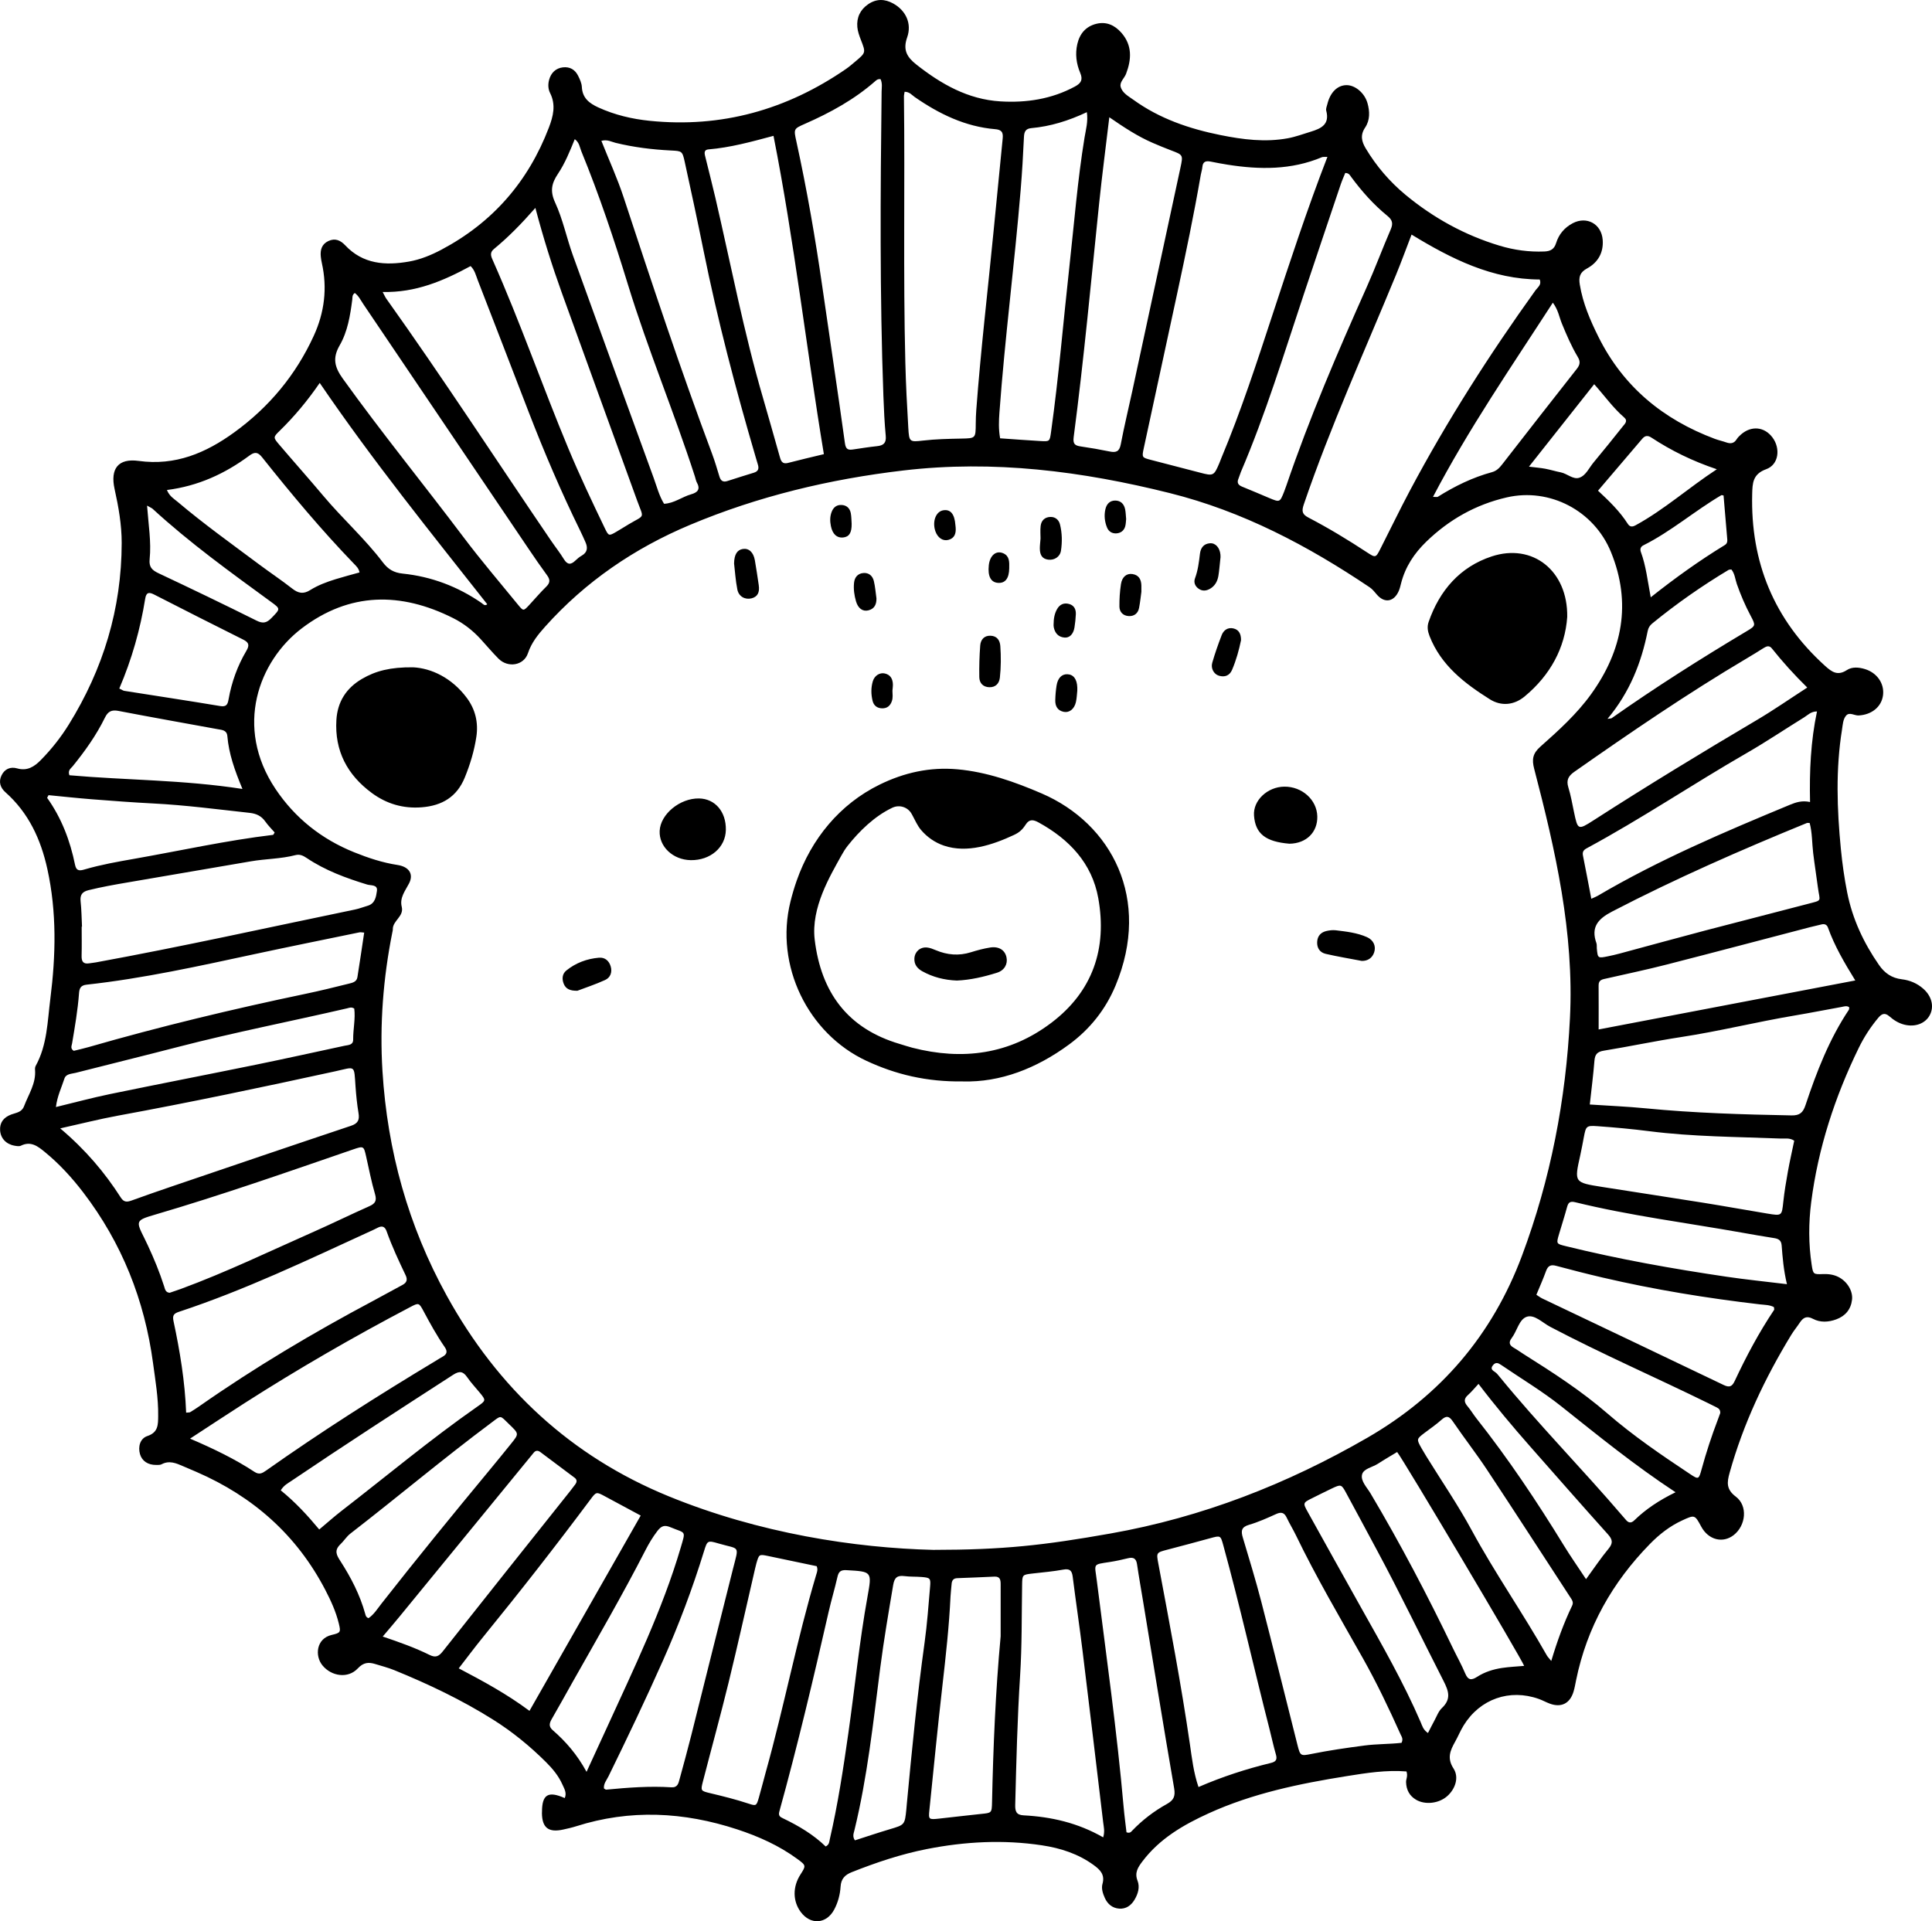 <?xml version="1.0" encoding="iso-8859-1"?>
<!-- Generator: Adobe Illustrator 26.0.3, SVG Export Plug-In . SVG Version: 6.00 Build 0)  -->
<svg version="1.1" id="Layer_13" xmlns="http://www.w3.org/2000/svg" xmlns:xlink="http://www.w3.org/1999/xlink" x="0px" y="0px"
	 width="587.726px" height="584.499px" viewBox="0 0 587.726 584.499" enable-background="new 0 0 587.726 584.499"
	 xml:space="preserve">
<path d="M585.102,300.831c-1.871-1.659-4.099-2.608-6.568-2.903c-3.013-0.36-5.18-1.825-6.925-4.339
	c-4.68-6.744-8.08-13.998-9.686-22.084c-0.869-4.377-1.488-8.785-1.92-13.217c-1.18-12.125-1.598-24.25,0.352-36.349
	c0.236-1.465,0.282-3.1,1.229-4.214c1.03-1.21,2.523,0.011,3.826-0.058c3.963-0.208,6.97-2.616,7.419-6.163
	c0.449-3.546-1.812-6.817-5.499-7.946c-1.878-0.575-3.897-0.743-5.512,0.309c-2.802,1.824-4.547,0.591-6.639-1.301
	c-15.503-14.019-22.687-31.509-22.152-52.296c0.084-3.251,0.157-6.046,4.26-7.523c3.829-1.378,4.416-6.303,1.911-9.654
	c-2.448-3.275-6.406-3.668-9.56-0.923c-0.505,0.44-1.003,0.933-1.356,1.495c-0.8,1.273-1.847,1.387-3.146,0.93
	c-1.143-0.403-2.341-0.656-3.475-1.081c-15.682-5.873-27.812-15.81-35.373-30.965c-2.538-5.087-4.768-10.263-5.702-15.944
	c-0.375-2.285-0.017-3.725,2.198-4.931c3.326-1.811,5.065-4.812,4.763-8.716c-0.373-4.817-4.826-7.282-9.095-5.055
	c-2.51,1.309-4.259,3.39-5.079,6.056c-0.592,1.923-1.791,2.48-3.58,2.553c-4.636,0.19-9.173-0.428-13.593-1.759
	c-10.612-3.194-20.148-8.452-28.661-15.505c-4.81-3.985-8.843-8.703-12.072-14.087c-1.275-2.124-1.722-4.065-0.185-6.358
	c1.508-2.25,1.431-4.902,0.711-7.443c-0.875-3.085-3.752-5.466-6.355-5.456c-2.775,0.01-4.972,2.171-5.855,5.787
	c-0.16,0.654-0.49,1.389-0.334,1.978c1.093,4.128-1.463,5.413-4.685,6.387c-2.323,0.702-4.588,1.565-6.994,2.008
	c-6.916,1.273-13.725,0.391-20.499-0.974c-9.477-1.91-18.509-4.979-26.442-10.705c-1.514-1.092-3.389-2.061-3.909-3.936
	c-0.407-1.467,1.122-2.634,1.642-4.005c1.69-4.457,1.893-8.725-1.474-12.53c-2.008-2.27-4.564-3.436-7.621-2.662
	c-3.176,0.805-5.026,3.012-5.746,6.171c-0.685,3.003-0.295,5.961,0.88,8.73c0.884,2.083,0.294,3.144-1.574,4.156
	c-7.129,3.863-14.842,5.015-22.744,4.53c-9.802-0.601-17.974-5.247-25.536-11.216c-2.836-2.239-4.133-4.424-2.787-8.236
	c1.506-4.265-0.444-8.215-4.208-10.31c-2.585-1.439-5.16-1.494-7.638,0.201c-2.43,1.663-3.567,4.051-3.308,6.956
	c0.117,1.318,0.589,2.634,1.075,3.883c1.511,3.889,1.548,3.881-1.664,6.58c-0.93,0.782-1.85,1.586-2.848,2.274
	c-18.021,12.426-37.881,18.012-59.748,15.782c-5.374-0.548-10.644-1.795-15.614-4.069c-2.723-1.246-4.843-2.849-5.005-6.221
	c-0.056-1.162-0.606-2.356-1.145-3.426c-0.934-1.853-2.5-2.794-4.632-2.545c-2.148,0.251-3.619,1.666-4.192,3.827
	c-0.366,1.38-0.289,2.806,0.302,3.969c1.845,3.635,0.938,7.115-0.37,10.543c-6.271,16.434-17.112,28.884-32.687,37.133
	c-3.111,1.648-6.397,3.001-9.858,3.609c-7.175,1.26-14.011,0.813-19.434-4.971c-1.411-1.504-3.059-2.227-5.085-1.277
	c-2.02,0.946-2.513,2.68-2.317,4.72c0.064,0.67,0.182,1.339,0.328,1.996c1.705,7.659,0.789,15.024-2.466,22.127
	c-5.466,11.928-13.588,21.685-24.189,29.373c-8.658,6.278-17.927,10.219-29.068,8.684c-6.255-0.862-8.701,2.381-7.33,8.568
	c1.2,5.416,2.167,10.849,2.158,16.425c-0.031,19.972-5.614,38.33-16.107,55.236c-2.423,3.904-5.277,7.512-8.514,10.797
	c-1.988,2.017-4.122,3.392-7.2,2.513c-2.031-0.58-3.802,0.192-4.74,2.146c-0.93,1.939-0.385,3.717,1.192,5.117
	c7.06,6.268,10.771,14.314,12.762,23.38c2.88,13.118,2.571,26.311,0.898,39.487c-0.875,6.89-0.942,14.032-4.452,20.381
	c-0.183,0.332-0.233,0.792-0.201,1.181c0.345,4.139-1.966,7.458-3.335,11.077c-0.71,1.878-2.35,1.967-3.841,2.513
	c-2.483,0.909-3.6,2.568-3.447,4.862c0.158,2.387,1.804,4.178,4.348,4.641c0.648,0.118,1.448,0.271,1.98,0.007
	c3.035-1.5,5.157,0.188,7.282,1.927c4.413,3.612,8.236,7.79,11.692,12.311c11.752,15.374,18.644,32.739,21.215,51.87
	c0.719,5.35,1.643,10.678,1.568,16.106c-0.036,2.603,0.069,4.999-3.282,6.12c-2.242,0.75-2.881,3.255-2.256,5.474
	c0.597,2.12,2.425,3.353,4.972,3.322c0.537-0.007,1.153,0.039,1.594-0.198c2.337-1.256,4.435-0.343,6.555,0.583
	c1.361,0.594,2.734,1.158,4.095,1.75c17.2,7.476,30.499,19.194,39.199,35.951c1.687,3.25,3.196,6.555,4.065,10.116
	c0.643,2.639,0.6,2.876-2.117,3.502c-4.787,1.103-5.226,6.412-2.824,9.308c2.776,3.345,7.782,4.034,10.713,0.899
	c1.744-1.865,3.306-1.966,5.348-1.335c1.933,0.597,3.907,1.099,5.775,1.86c10.391,4.234,20.497,9.047,30.015,15.03
	c5.857,3.681,11.184,8.026,16.084,12.901c2.022,2.013,3.848,4.192,5.013,6.815c0.566,1.274,1.432,2.594,0.726,4.171
	c-5.056-2.248-6.916-1.081-6.916,4.183c0,0.135-0.021,0.27-0.019,0.405c0.058,4.461,2.005,5.967,6.48,4.983
	c1.318-0.29,2.641-0.584,3.925-0.994c16.426-5.233,32.756-4.388,48.954,0.929c6.555,2.151,12.853,4.966,18.45,9.097
	c2.594,1.914,2.533,1.997,0.818,4.675c-2.384,3.722-2.344,8.069,0.104,11.373c2.977,4.017,7.828,3.689,10.183-0.743
	c1.152-2.167,1.783-4.545,1.938-6.98c0.148-2.34,1.283-3.556,3.431-4.405c7.42-2.933,14.934-5.468,22.791-7.014
	c11.633-2.289,23.289-2.908,35.037-1.141c5.678,0.854,11.028,2.583,15.733,6.005c1.944,1.414,3.477,2.906,2.683,5.707
	c-0.406,1.432,0.106,2.969,0.723,4.331c0.836,1.844,2.294,3.061,4.342,3.215c2.081,0.157,3.627-0.942,4.666-2.675
	c1.078-1.798,1.693-3.847,0.929-5.818c-0.953-2.455,0.129-4.078,1.484-5.871c5.226-6.92,12.431-11.106,20.105-14.604
	c13.393-6.103,27.668-9.047,42.085-11.349c5.974-0.954,11.99-1.908,18.14-1.417c0.481,1.457-0.157,2.329-0.125,3.264
	c0.08,2.322,1.012,4.159,3.066,5.359c2.765,1.614,6.923,1.13,9.459-1.112c2.432-2.15,3.677-5.692,1.909-8.412
	c-2.039-3.137-1.004-5.471,0.469-8.104c0.922-1.648,1.636-3.417,2.627-5.018c4.975-8.042,13.961-11.188,22.842-8.039
	c1.142,0.405,2.21,1.014,3.348,1.432c3.484,1.279,6.104-0.023,7.212-3.606c0.357-1.156,0.554-2.363,0.798-3.553
	c3.285-16.081,11.033-29.75,22.448-41.417c2.848-2.911,6.027-5.41,9.76-7.134c3.881-1.792,3.879-1.799,5.864,1.879
	c2.172,4.022,6.553,5.151,9.877,2.545c3.706-2.906,4.344-8.899,0.627-11.691c-2.972-2.231-2.685-4.373-1.881-7.253
	c4.171-14.941,10.736-28.8,18.777-42.002c0.77-1.265,1.736-2.41,2.552-3.65c1.019-1.549,2.106-2.203,4.016-1.19
	c2.253,1.195,4.742,1.03,7.09,0.168c2.749-1.009,4.465-3.011,4.805-5.98c0.305-2.668-1.469-5.548-4.118-6.905
	c-1.483-0.759-3.065-0.953-4.714-0.894c-2.914,0.104-3.007,0.094-3.452-2.848c-0.956-6.316-0.947-12.694-0.142-18.989
	c2.108-16.478,7.208-32.085,14.478-46.991c1.6-3.28,3.585-6.341,5.943-9.153c1.043-1.243,1.987-1.638,3.364-0.432
	c1.32,1.157,2.821,2.099,4.564,2.532c3.294,0.818,6.374-0.349,7.729-2.903C588.418,306.249,587.682,303.119,585.102,300.831z
	 M549.78,275.038c-10.286,2.719-20.608,5.305-30.896,8.015c-8.726,2.298-17.425,4.699-26.139,7.043
	c-1.169,0.315-2.352,0.588-3.539,0.831c-3.15,0.645-3.155,0.635-3.446-2.39c-0.052-0.536,0.052-1.119-0.122-1.607
	c-1.748-4.898,0.508-7.392,4.793-9.616c19.272-10.005,39.124-18.7,59.202-26.914c0.223-0.092,0.517-0.011,0.883-0.011
	c0.793,3.009,0.698,6.126,1.068,9.184c0.421,3.476,0.978,6.936,1.429,10.408C553.594,274.452,554.573,273.771,549.78,275.038z
	 M552.742,216.444c-1.916,9.077-2.323,18.191-2.113,27.558c-2.425-0.539-4.312,0.089-6.203,0.874
	c-19.927,8.264-39.772,16.7-58.416,27.674c-0.456,0.269-0.965,0.448-1.924,0.886c-0.904-4.705-1.695-8.924-2.538-13.132
	c-0.223-1.111,0.153-1.696,1.146-2.232c16.625-8.964,32.293-19.537,48.65-28.957c5.954-3.429,11.667-7.275,17.515-10.89
	C549.963,217.542,550.891,216.447,552.742,216.444z M539.01,197.27c3.268,4.1,6.781,7.99,10.768,11.905
	c-5.342,3.457-10.211,6.85-15.307,9.861c-16.736,9.89-33.334,19.998-49.682,30.519c-4.773,3.072-4.832,2.956-5.978-2.539
	c-0.524-2.508-0.963-5.048-1.716-7.489c-0.679-2.201,0.026-3.456,1.83-4.721c17.138-12.012,34.409-23.816,52.425-34.492
	c1.741-1.032,3.469-2.089,5.177-3.175C537.417,196.574,538.239,196.302,539.01,197.27z M526.696,173.252
	c1.042,1.26,1.141,2.923,1.658,4.409c1.156,3.322,2.538,6.536,4.187,9.644c1.566,2.953,1.593,3.066-1.121,4.686
	c-14.028,8.377-27.823,17.111-41.18,26.528c-0.098,0.069-0.263,0.043-1.221,0.176c6.765-8.088,10.289-17.046,12.216-26.705
	c0.198-0.991,0.63-1.688,1.411-2.327c7.328-5.995,15.067-11.401,23.183-16.27C526.04,173.268,526.348,173.305,526.696,173.252z
	 M524.315,150.74c0.376,4.415,0.766,8.902,1.134,13.391c0.056,0.678-0.062,1.271-0.76,1.698
	c-7.674,4.694-14.989,9.916-22.526,15.892c-0.972-5.148-1.449-9.58-2.991-13.768c-0.326-0.886-0.091-1.621,0.745-2.04
	c8.461-4.235,15.619-10.494,23.736-15.261C523.738,150.601,523.899,150.68,524.315,150.74z M499.575,133.498
	c0.849-1,1.677-1.097,2.793-0.365c5.995,3.935,12.384,7.098,19.902,9.631c-8.719,5.721-16.045,12.319-24.713,17.044
	c-0.995,0.542-1.744,0.554-2.392-0.463c-2.411-3.777-5.607-6.873-9.039-10.066C490.679,143.941,495.137,138.727,499.575,133.498z
	 M484.964,116.885c3.209,3.6,5.762,7.222,9.107,10.109c1.237,1.067,0.228,1.938-0.411,2.737c-2.937,3.676-5.869,7.357-8.887,10.966
	c-1.369,1.636-2.324,3.965-4.324,4.644c-1.894,0.643-3.688-1.25-5.656-1.635c-1.58-0.309-3.124-0.801-4.706-1.098
	c-1.409-0.264-2.848-0.372-4.966-0.635C471.996,133.28,478.382,125.206,484.964,116.885z M472.385,92.083
	c1.648,2.204,1.938,4.386,2.738,6.332c1.437,3.497,2.921,6.969,4.863,10.214c0.81,1.353,0.685,2.335-0.304,3.588
	c-7.602,9.636-15.135,19.328-22.673,29.015c-0.843,1.084-1.717,2.028-3.123,2.41c-5.907,1.604-11.342,4.261-16.508,7.509
	c-0.178,0.112-0.489,0.014-1.451,0.014C446.77,130.438,459.766,111.597,472.385,92.083z M424.667,83.635
	c1.633-3.969,3.099-8.006,4.74-12.267c12.186,7.44,24.559,13.612,38.977,13.666c0.664,1.612-0.609,2.358-1.252,3.255
	c-14.023,19.532-26.946,39.754-38.242,60.991c-3.103,5.834-5.966,11.795-8.966,17.684c-1.402,2.751-1.467,2.792-4.097,1.065
	c-5.756-3.781-11.64-7.349-17.742-10.534c-1.92-1.003-2.196-1.891-1.461-4.042C404.746,129.683,415.123,106.828,424.667,83.635z
	 M407.855,56.092c0.412-1.222,0.951-2.401,1.379-3.469c1.153,0.013,1.429,0.713,1.808,1.224c3.225,4.36,6.806,8.404,11.013,11.828
	c1.526,1.243,1.787,2.319,1.015,4.109c-2.513,5.82-4.721,11.774-7.305,17.561c-8.859,19.844-17.441,39.795-24.449,60.385
	c-0.217,0.639-0.444,1.275-0.695,1.901c-1.288,3.225-1.293,3.228-4.558,1.863c-2.739-1.145-5.459-2.335-8.214-3.44
	c-1.275-0.512-1.623-1.273-1.069-2.52c0.273-0.615,0.421-1.284,0.686-1.903c7.552-17.644,13.117-35.99,19.178-54.161
	C400.357,78.336,404.104,67.213,407.855,56.092z M365.767,50.802c0.145-1.69,1.125-1.92,2.531-1.638
	c1.719,0.345,3.443,0.669,5.174,0.942c9.735,1.538,19.357,1.629,28.664-2.276c0.331-0.138,0.754-0.055,1.672-0.103
	c-6.207,16.048-11.422,31.943-16.64,47.826c-4.843,14.743-9.631,29.49-15.632,43.814c-0.209,0.498-0.383,1.009-0.593,1.506
	c-1.659,3.934-1.826,3.994-5.97,2.899c-4.955-1.309-9.924-2.567-14.882-3.864c-2.702-0.707-2.754-0.735-2.151-3.54
	c3.374-15.693,6.794-31.377,10.165-47.071c2.579-12.002,5.099-24.016,7.181-36.116C365.425,52.384,365.699,51.603,365.767,50.802z
	 M334.376,61.772c0.876-8.44,1.985-16.856,3.084-26.1c4.663,3.217,8.718,5.857,13.17,7.783c1.857,0.803,3.728,1.578,5.619,2.295
	c3.63,1.378,3.687,1.368,2.865,5.195c-4.874,22.684-9.768,45.363-14.666,68.042c-1.167,5.405-2.48,10.782-3.509,16.213
	c-0.418,2.209-1.451,2.556-3.377,2.16c-2.906-0.597-5.832-1.11-8.768-1.533c-1.763-0.254-2.454-0.72-2.176-2.838
	C329.727,109.31,331.909,85.525,334.376,61.772z M310.488,57.806c0.442-5.374,0.764-10.761,1.006-16.148
	c0.073-1.621,0.549-2.522,2.228-2.674c5.823-0.529,11.333-2.231,16.902-4.857c0.426,2.841-0.301,5.297-0.697,7.707
	c-2.122,12.918-3.14,25.958-4.58,38.953c-1.871,16.881-3.26,33.816-5.614,50.644c-0.399,2.856-0.404,2.911-3.129,2.757
	c-4.029-0.227-8.052-0.542-12.363-0.839c-0.5-2.8-0.391-5.333-0.203-7.903C305.685,102.85,308.631,80.38,310.488,57.806z
	 M275.19,27.918c1.535,0.03,2.198,0.995,3.046,1.583c7.424,5.153,15.381,9.033,24.516,9.801c2.523,0.212,2.396,1.574,2.228,3.278
	c-0.911,9.266-1.833,18.531-2.733,27.798c-1.762,18.131-3.912,36.224-5.259,54.395c-0.1,1.345-0.149,2.697-0.158,4.046
	c-0.03,4.54-0.019,4.525-4.362,4.612c-3.913,0.078-7.82,0.155-11.721,0.611c-4.067,0.476-4.183,0.39-4.437-3.883
	c-0.391-6.602-0.735-13.211-0.901-19.822c-0.678-26.996-0.099-54-0.425-81C274.978,28.942,275.095,28.546,275.19,27.918z
	 M274.773,143.139c27.515-3.24,54.334,0.199,81.026,6.862c22.25,5.554,42.022,16.004,60.84,28.662
	c0.92,0.619,1.538,1.459,2.246,2.274c2.329,2.687,5.206,2.156,6.633-1.159c0.317-0.738,0.503-1.538,0.702-2.322
	c1.271-4.994,3.988-9.093,7.656-12.65c6.942-6.732,15.075-11.314,24.496-13.482c13.027-2.998,26.538,4.001,31.694,16.631
	c6.329,15.508,3.509,29.97-6.041,43.232c-4.342,6.03-9.906,11.074-15.46,15.996c-2.317,2.053-2.6,3.877-1.859,6.715
	c6.488,24.861,12.173,49.863,10.884,75.838c-1.233,24.845-5.886,49.043-14.613,72.35c-8.997,24.026-24.686,42.427-47.004,55.318
	c-24.434,14.112-50.279,24.207-78.113,29.136c-20.419,3.616-32.695,4.977-53.966,4.988c-23.691-0.579-52.849-4.99-80.538-16.33
	c-29.692-12.16-51.936-32.87-67.44-60.979c-11.757-21.316-18.068-44.15-19.567-68.322c-0.881-14.199,0.217-28.334,3.013-42.311
	c0.053-0.265,0.143-0.534,0.134-0.797c-0.101-2.695,3.452-3.922,2.714-6.909c-0.687-2.784,1.061-4.849,2.227-7.113
	c1.444-2.805,0.056-5.065-3.529-5.614c-4.577-0.701-8.902-2.141-13.172-3.861c-9.942-4.003-18.023-10.44-23.934-19.279
	c-12.617-18.867-5.107-38.881,8.005-48.853c14.523-11.045,30.107-11.114,46.055-3.102c3.158,1.586,5.936,3.745,8.335,6.358
	c1.827,1.989,3.557,4.072,5.462,5.983c2.855,2.865,7.683,2.108,8.944-1.662c1.081-3.233,3.077-5.683,5.218-8.076
	c12.279-13.723,27.158-23.856,44.047-30.956C230.655,150.965,252.372,145.776,274.773,143.139z M107.984,276.71
	c-26.259,5.436-52.437,11.261-78.821,16.083c-0.662,0.121-1.337,0.17-2.002,0.282c-1.81,0.303-2.382-0.54-2.336-2.259
	c0.08-2.964,0.022-5.933,0.022-8.899c0.033-0.001,0.067-0.002,0.1-0.003c-0.129-2.558-0.141-5.13-0.424-7.671
	c-0.222-1.999,0.5-2.952,2.419-3.424c3.932-0.966,7.906-1.678,11.893-2.354c12.488-2.119,24.974-4.255,37.455-6.414
	c4.517-0.781,9.147-0.736,13.607-1.897c1.308-0.34,2.332,0.164,3.381,0.869c5.659,3.801,11.966,6.116,18.437,8.095
	c1.092,0.334,3.235-0.057,2.949,1.931c-0.251,1.748-0.534,3.849-2.808,4.512C110.563,275.936,109.297,276.438,107.984,276.71z
	 M110.789,283.73c-0.694,4.598-1.343,9.095-2.065,13.58c-0.242,1.496-1.651,1.715-2.776,1.997
	c-4.316,1.081-8.642,2.138-12.996,3.049c-22.181,4.643-44.204,9.923-65.983,16.201c-1.543,0.445-3.116,0.786-4.538,1.142
	c-1.11-0.709-0.624-1.521-0.498-2.272c0.848-5.055,1.727-10.106,2.106-15.225c0.11-1.492,0.478-2.432,2.303-2.632
	c17.323-1.901,34.307-5.686,51.315-9.339c10.547-2.265,21.121-4.4,31.686-6.577C109.701,283.581,110.097,283.688,110.789,283.73z
	 M244.871,37.67c7.689-3.383,15.003-7.378,21.357-12.958c0.39-0.343,0.782-0.725,1.647-0.625c0.603,1.348,0.331,2.571,0.317,3.765
	c-0.371,30.888-0.584,61.774,0.544,92.653c0.148,4.043,0.337,8.089,0.713,12.115c0.2,2.147-0.678,2.91-2.632,3.116
	c-2.412,0.254-4.811,0.635-7.21,0.995c-1.516,0.227-2.302,0.089-2.575-1.892c-2.195-15.89-4.597-31.752-6.882-47.63
	c-2.132-14.815-4.684-29.554-7.887-44.177C241.427,39.218,241.406,39.195,244.871,37.67z M215.548,45.448
	c6.601-0.551,12.963-2.294,19.756-4.119c6.365,32.205,9.964,64.501,15.323,96.841c-3.591,0.871-7.246,1.708-10.871,2.658
	c-1.993,0.522-2.252-0.844-2.627-2.158c-1.664-5.838-3.284-11.688-4.989-17.514c-5.88-20.092-9.798-40.65-14.525-61.015
	c-0.946-4.073-2-8.12-2.994-12.182C214.365,46.918,213.895,45.586,215.548,45.448z M187.253,43.455
	c5.53,1.352,11.146,2.044,16.82,2.328c3.376,0.169,3.496,0.134,4.231,3.487c1.967,8.962,3.892,17.934,5.708,26.927
	c4.279,21.181,9.754,42.056,15.84,62.778c0.228,0.777,0.439,1.559,0.688,2.329c0.39,1.213,0.174,2.087-1.181,2.499
	c-2.71,0.825-5.411,1.682-8.108,2.551c-1.323,0.426-2.012-0.107-2.395-1.362c-0.709-2.322-1.387-4.661-2.237-6.933
	c-9.647-25.788-18.32-51.908-26.92-78.057c-1.89-5.748-4.427-11.284-6.758-17.151C184.763,42.355,185.976,43.143,187.253,43.455z
	 M169.73,52.887c2.164-3.232,3.624-6.886,5.12-10.551c1.408,1.026,1.502,2.481,2.001,3.699c5.428,13.243,9.963,26.806,14.152,40.478
	c6.05,19.748,14.039,38.813,20.394,58.45c0.207,0.642,0.315,1.337,0.632,1.918c1.131,2.071,0.051,2.977-1.771,3.497
	c-2.808,0.801-5.207,2.765-8.251,2.886c-1.492-2.438-2.187-5.2-3.151-7.848c-8.212-22.563-16.436-45.121-24.571-67.712
	c-1.918-5.326-3.054-10.98-5.411-16.086C167.263,58.128,167.807,55.76,169.73,52.887z M150.23,75.776
	c4.368-3.587,8.321-7.615,12.633-12.524c2.46,9.281,5.085,17.622,8.048,25.846c7.581,21.045,15.268,42.051,22.871,63.088
	c2.087,5.774,2.564,4.297-2.474,7.29c-1.275,0.757-2.522,1.563-3.805,2.305c-2.272,1.315-2.352,1.337-3.521-1.094
	c-3.857-8.015-7.665-16.05-11.091-24.266c-7.884-18.907-14.586-38.287-22.889-57.025C149.451,78.155,148.805,76.946,150.23,75.776z
	 M143.159,80.953c1.269,1.215,1.609,2.83,2.167,4.264c5.181,13.325,10.304,26.673,15.453,40.011
	c4.764,12.34,9.955,24.493,15.786,36.37c0.535,1.089,1.025,2.201,1.521,3.309c0.754,1.685,0.666,3.119-1.132,4.144
	c-0.697,0.397-1.338,0.927-1.916,1.488c-1.374,1.332-2.425,1.337-3.502-0.425c-1.195-1.953-2.633-3.756-3.924-5.652
	c-16.706-24.543-32.876-49.45-50.119-73.628c-0.298-0.418-0.498-0.907-1.089-2.005C126.487,89.062,134.872,85.451,143.159,80.953z
	 M103.328,105.07c2.442-4.232,3.218-9.13,3.842-13.974c0.08-0.617-0.099-1.334,0.756-1.961c1.175,0.853,1.808,2.216,2.608,3.398
	c16.783,24.833,33.544,49.681,50.32,74.519c1.814,2.685,3.649,5.358,5.566,7.969c0.967,1.317,0.963,2.284-0.258,3.472
	c-1.836,1.786-3.481,3.766-5.234,5.639c-1.674,1.79-1.736,1.814-3.326-0.136c-5.546-6.802-11.263-13.478-16.538-20.485
	c-12.181-16.18-24.987-31.882-36.8-48.348C101.76,111.673,101.104,108.924,103.328,105.07z M85.061,131.085
	c4.451-4.346,8.43-9.091,12.201-14.586c16.12,23.66,33.673,45.385,50.964,67.336c-0.786,0.656-1.272-0.074-1.73-0.391
	c-7.255-5.016-15.269-8.037-24.024-8.939c-2.617-0.269-4.392-1.285-5.992-3.398c-5.471-7.223-12.267-13.283-18.089-20.212
	c-4.429-5.271-9.013-10.412-13.477-15.653C83.084,133.095,83.1,132.998,85.061,131.085z M75.791,138.661
	c1.622-1.202,2.588-1.243,3.936,0.452c8.912,11.197,18.079,22.178,28.031,32.48c0.636,0.658,1.367,1.301,1.612,2.561
	c-2.422,0.679-4.844,1.305-7.231,2.042c-2.712,0.838-5.397,1.834-7.796,3.337c-2.069,1.296-3.623,0.964-5.45-0.468
	c-3.291-2.579-6.782-4.899-10.134-7.403c-8.324-6.221-16.785-12.264-24.724-18.985c-1.101-0.932-2.455-1.658-3.256-3.599
	C60.274,147.872,68.413,144.126,75.791,138.661z M46.453,154.821c11.26,10.347,23.642,19.265,35.962,28.263
	c2.988,2.182,2.903,2.115,0.173,4.931c-1.423,1.468-2.547,1.793-4.514,0.813c-9.903-4.934-19.874-9.732-29.884-14.445
	c-1.978-0.931-2.909-1.906-2.669-4.251c0.534-5.243-0.362-10.479-0.785-16.311C45.795,154.43,46.177,154.568,46.453,154.821z
	 M44.173,182.136c0.325-2.023,1.217-2.023,2.762-1.234c9.002,4.598,18.01,9.184,27.059,13.689c1.792,0.892,1.925,1.768,0.945,3.425
	c-2.699,4.563-4.475,9.505-5.403,14.726c-0.273,1.538-0.622,2.383-2.561,2.06c-9.703-1.619-19.432-3.082-29.148-4.62
	c-0.374-0.059-0.716-0.322-1.536-0.709C40.114,200.535,42.671,191.48,44.173,182.136z M22.102,233.135
	c3.749-4.623,7.196-9.454,9.818-14.807c0.92-1.878,2.013-2.448,4.095-2.048c10.06,1.932,20.146,3.727,30.225,5.563
	c1.325,0.241,2.768,0.261,2.925,2.127c0.444,5.28,2.168,10.233,4.589,16.057c-18.096-2.804-35.506-2.651-52.644-4.169
	C20.562,234.326,21.565,233.797,22.102,233.135z M14.335,242.725c0.143-0.27,0.286-0.54,0.43-0.81
	c4.412,0.424,8.82,0.909,13.238,1.255c6.185,0.484,12.374,0.954,18.57,1.269c9.847,0.5,19.61,1.791,29.398,2.865
	c2.021,0.222,3.554,0.95,4.735,2.63c0.842,1.198,1.903,2.242,2.837,3.321c-0.215,0.341-0.328,0.72-0.484,0.739
	c-14.208,1.703-28.172,4.814-42.246,7.287c-5.049,0.887-10.095,1.778-15.024,3.217c-1.426,0.417-2.553,0.629-2.962-1.391
	C21.345,255.785,18.732,248.894,14.335,242.725z M19.591,328.156c0.481-1.495,2.158-1.438,3.421-1.759
	c10.449-2.661,20.921-5.233,31.359-7.936c16.97-4.394,34.176-7.744,51.246-11.695c0.634-0.147,1.271-0.489,2.148,0.075
	c0.406,3.055-0.359,6.245-0.329,9.445c0.016,1.694-1.492,1.625-2.644,1.872c-8.961,1.923-17.909,3.913-26.888,5.748
	c-14.79,3.023-29.611,5.891-44.396,8.94c-5.388,1.111-10.708,2.555-16.494,3.952C17.403,333.516,18.713,330.883,19.591,328.156z
	 M36.756,364.354c-4.89-7.64-10.702-14.52-18.438-21.063c6.495-1.444,11.959-2.841,17.493-3.856
	c22.15-4.064,44.179-8.707,66.178-13.51c6.245-1.364,5.689-2.143,6.168,4.697c0.189,2.688,0.47,5.38,0.906,8.038
	c0.337,2.052-0.147,3.131-2.293,3.848c-18.157,6.066-36.276,12.247-54.401,18.409c-4.084,1.388-8.156,2.81-12.212,4.277
	C38.778,365.692,37.746,365.902,36.756,364.354z M51.622,393.308c-1.304-0.097-1.431-1.145-1.702-1.99
	c-1.359-4.242-3.048-8.35-4.926-12.383c-0.341-0.733-0.689-1.464-1.051-2.186c-2.642-5.282-2.701-5.476,3.152-7.194
	c20.303-5.96,40.262-12.955,60.259-19.838c3.293-1.134,3.301-1.072,4.027,2.134c0.864,3.809,1.592,7.66,2.693,11.401
	c0.59,2.007,0.118,2.9-1.707,3.71c-5.664,2.514-11.227,5.256-16.894,7.762c-13.428,5.938-26.66,12.335-40.458,17.414
	C53.88,392.554,52.728,392.928,51.622,393.308z M52.785,401.936c-0.371-1.738,0.065-2.315,1.688-2.851
	c20.034-6.616,39.031-15.708,58.16-24.483c0.736-0.337,1.477-0.669,2.191-1.048c1.341-0.712,2.246-0.476,2.786,1.047
	c1.625,4.584,3.686,8.985,5.78,13.367c0.662,1.384,0.334,2.267-0.979,2.967c-2.977,1.587-5.917,3.243-8.895,4.828
	c-18.246,9.708-35.991,20.243-52.933,32.102c-0.884,0.619-1.796,1.2-2.718,1.759c-0.201,0.122-0.505,0.073-1.238,0.159
	C56.255,420.201,54.726,411.033,52.785,401.936z M77.408,447.787c-5.987-3.928-12.421-7.033-19.592-10.106
	c5.935-3.87,11.203-7.358,16.524-10.764c16.363-10.476,33.175-20.18,50.374-29.217c2.687-1.412,2.728-1.431,4.187,1.304
	c1.97,3.69,3.989,7.352,6.368,10.794c0.895,1.295,0.762,2.187-0.606,2.941c-0.708,0.39-1.385,0.836-2.078,1.253
	c-17.566,10.574-34.867,21.56-51.619,33.392C79.757,448.24,78.855,448.736,77.408,447.787z M97.115,465.322
	c-3.587-4.315-7.314-8.354-11.712-11.908c0.969-1.55,2.089-2.097,3.08-2.766c16.309-11.027,32.844-21.709,49.377-32.394
	c1.89-1.221,3.009-1.078,4.258,0.741c1.14,1.661,2.547,3.139,3.829,4.704c1.903,2.324,1.935,2.376-0.672,4.194
	c-14.279,9.964-27.628,21.136-41.388,31.775C101.656,461.395,99.55,463.282,97.115,465.322z M112.109,492.3
	c-0.808-0.288-0.882-0.861-1.014-1.336c-1.602-5.782-4.331-11.039-7.554-16.047c-1.165-1.81-1.973-3.224,0.068-5.151
	c1.019-0.962,1.811-2.294,2.983-3.2c14.407-11.143,28.341-22.888,42.947-33.777c3-2.236,2.472-2.286,5.199,0.372
	c0.097,0.094,0.195,0.187,0.292,0.281c2.85,2.757,2.865,2.769,0.486,5.728c-2.198,2.734-4.416,5.453-6.653,8.155
	c-11.102,13.406-22.107,26.891-32.847,40.59C114.792,489.478,113.721,491.223,112.109,492.3z M130.677,503.488
	c-4.469-2.207-9.172-3.881-14.249-5.594c1.842-2.185,3.501-4.105,5.109-6.068c13.089-15.978,26.169-31.964,39.252-47.947
	c0.513-0.627,1.03-1.251,1.538-1.882c0.629-0.78,1.306-0.789,2.084-0.203c3.451,2.597,6.914,5.177,10.37,7.768
	c0.83,0.622,0.749,1.336,0.181,2.085c-0.489,0.645-0.967,1.299-1.472,1.933c-12.943,16.268-25.913,32.517-38.799,48.831
	C133.47,503.958,132.504,504.39,130.677,503.488z M161.072,520.503c-6.971-5.182-14.067-9.016-21.52-12.934
	c2.634-3.396,4.963-6.528,7.425-9.551c11.167-13.711,22.052-27.641,32.627-41.814c1.793-2.403,1.812-2.381,4.448-0.959
	c3.553,1.918,7.111,3.826,10.856,5.84C183.677,480.806,172.501,500.432,161.072,520.503z M168.147,526.383
	c-1.362-1.18-0.979-2.235-0.228-3.529c2.163-3.729,4.235-7.511,6.355-11.266c7.485-13.259,15.14-26.423,22.086-39.98
	c1.04-2.03,2.201-3.967,3.609-5.81c1.231-1.613,2.207-1.911,4.012-1.151c4.618,1.944,4.684,0.805,3.116,6.135
	c-5.614,19.086-14.311,36.898-22.521,54.914c-1.944,4.266-3.918,8.518-6.144,13.354
	C175.557,533.791,172.133,529.837,168.147,526.383z M206.745,541.239c-0.35,1.286-0.588,2.647-2.513,2.523
	c-6.623-0.426-13.219,0.083-19.808,0.712c-0.209,0.02-0.443-0.224-0.7-0.363c-0.151-1.454,0.811-2.519,1.387-3.694
	c5.697-11.638,11.284-23.325,16.544-35.17c4.827-10.87,9.018-21.965,12.516-33.329c1.012-3.286,1.086-3.311,4.485-2.321
	c6.456,1.881,6.191,0.343,4.329,7.692c-4.275,16.873-8.449,33.771-12.696,50.651C209.17,532.389,207.949,536.812,206.745,541.239z
	 M230.875,546.812c-0.758,2.627-0.816,2.681-3.188,1.899c-3.846-1.268-7.766-2.24-11.7-3.178c-2.817-0.672-2.875-0.747-2.162-3.513
	c2.589-10.048,5.354-20.053,7.818-30.131c2.816-11.519,5.38-23.099,8.055-34.652c0.122-0.525,0.24-1.052,0.39-1.569
	c0.82-2.828,0.827-2.847,3.53-2.288c4.994,1.033,9.981,2.091,14.826,3.108c0.433,1.07,0.078,1.85-0.143,2.594
	c-5.896,19.773-9.769,40.062-15.314,59.924C232.263,541.603,231.622,544.223,230.875,546.812z M258.072,527.298
	c-1.544,10.803-3.175,21.598-5.639,32.244c-0.177,0.767-0.12,1.647-1.255,2.221c-3.718-3.6-8.196-6.275-12.936-8.544
	c-0.84-0.402-1.542-0.72-1.162-2.093c5.569-20.121,10.367-40.433,15.006-60.785c0.808-3.545,1.867-7.033,2.669-10.579
	c0.363-1.605,0.991-2.165,2.74-2.066c7.752,0.44,7.796,0.383,6.423,7.973C261.42,499.469,260.053,513.427,258.072,527.298z
	 M281.271,499.68c-2.27,16.311-3.868,32.693-5.407,49.082c-0.051,0.537-0.087,1.077-0.14,1.614
	c-0.482,4.835-0.496,4.788-5.085,6.153c-3.571,1.062-7.102,2.259-10.567,3.369c-0.815-1.165-0.388-2.103-0.175-2.975
	c3.98-16.297,5.745-32.947,7.881-49.535c1.086-8.435,2.525-16.807,3.936-25.189c0.383-2.275,1.275-2.969,3.439-2.69
	c1.734,0.223,3.507,0.124,5.255,0.27c2.563,0.214,2.756,0.396,2.53,2.983C282.443,488.406,282.051,494.071,281.271,499.68z
	 M304.404,497.798c-1.561,16.814-2.261,33.65-2.621,50.5c-0.07,3.293-0.138,3.24-3.31,3.56c-4.289,0.433-8.568,0.974-12.855,1.433
	c-3.075,0.33-3.184,0.251-2.897-2.554c1.29-12.602,2.52-25.212,3.955-37.797c1.038-9.109,2.057-18.213,2.483-27.376
	c0.056-1.211,0.239-2.415,0.322-3.625c0.074-1.091,0.514-1.761,1.702-1.806c3.772-0.143,7.544-0.288,11.314-0.472
	c1.779-0.087,1.909,1.058,1.909,2.367C304.402,487.285,304.404,492.542,304.404,497.798z M335.595,558.987
	c-7.702-4.415-15.793-6.264-24.239-6.697c-2.223-0.114-2.567-1.284-2.519-3.193c0.329-13.097,0.647-26.195,1.482-39.271
	c0.586-9.176,0.461-18.359,0.612-27.539c0.053-3.228,0.028-3.208,3.297-3.581c3.085-0.351,6.188-0.618,9.236-1.178
	c2.006-0.369,2.629,0.331,2.863,2.196c0.943,7.5,2.064,14.977,2.986,22.479c2.141,17.418,4.21,34.844,6.287,52.269
	C335.759,555.797,336.148,557.129,335.595,558.987z M354.949,548.852c-3.902,2.165-7.436,4.868-10.539,8.105
	c-0.353,0.369-0.686,0.859-1.725,0.491c-0.275-2.405-0.634-5.021-0.866-7.649c-2.031-23.088-5.273-46.032-8.179-69.017
	c-0.654-5.172-1.333-4.749,3.935-5.563c1.861-0.288,3.709-0.69,5.538-1.143c1.648-0.408,2.515,0.039,2.776,1.815
	c0.567,3.863,1.255,7.709,1.889,11.562c3.108,18.872,6.145,37.756,9.404,56.602C357.613,546.545,357.001,547.714,354.949,548.852z
	 M386.582,536.357c-7.472,1.818-14.774,4.187-21.995,7.32c-1.491-4.375-1.981-8.68-2.597-12.914
	c-2.679-18.438-6.18-36.727-9.614-55.031c-0.64-3.412-0.633-3.384,2.848-4.292c4.308-1.122,8.609-2.277,12.902-3.454
	c3.201-0.878,3.169-0.897,4.031,2.239c5.076,18.479,9.257,37.183,14.013,55.742c0.67,2.614,1.227,5.26,1.978,7.85
	C388.603,535.386,388.085,535.992,386.582,536.357z M426.354,530.227c-3.657,0.419-7.543,0.326-11.378,0.832
	c-5.353,0.706-10.688,1.473-15.981,2.54c-3.385,0.682-3.447,0.64-4.328-2.839c-3.674-14.515-7.247-29.056-10.997-43.552
	c-1.689-6.526-3.673-12.977-5.6-19.44c-0.588-1.973-0.474-3.179,1.878-3.865c2.836-0.827,5.567-2.059,8.267-3.284
	c1.575-0.716,2.481-0.433,3.214,1.116c0.864,1.828,1.934,3.557,2.815,5.378c6.172,12.769,13.361,24.985,20.32,37.324
	c4.249,7.535,7.949,15.328,11.49,23.206C426.373,528.357,426.946,529.029,426.354,530.227z M438.62,519.659
	c-1.033,0.978-1.554,2.507-2.268,3.808c-0.646,1.176-1.236,2.383-1.954,3.776c-1.482-0.988-1.758-2.227-2.226-3.311
	c-5.197-12.049-11.712-23.409-18.119-34.829c-5.416-9.653-10.788-19.331-16.164-29.006c-1.596-2.872-1.574-2.888,1.39-4.358
	c1.935-0.96,3.863-1.934,5.813-2.862c2.848-1.354,2.968-1.336,4.397,1.296c3.156,5.812,6.271,11.646,9.403,17.472
	c7.032,13.081,13.46,26.468,20.209,39.691C440.741,514.548,441.508,516.926,438.62,519.659z M456.933,507.447
	c-2.682,0.404-5.289,1.223-7.575,2.698c-1.779,1.148-2.773,1.02-3.641-1.047c-1.093-2.606-2.492-5.083-3.719-7.635
	c-7.721-16.049-15.979-31.811-25.08-47.127c-1.086-1.827-3.05-3.756-2.57-5.73c0.438-1.802,3.172-2.208,4.849-3.299
	c1.913-1.244,3.895-2.384,5.82-3.552c1.612,1.85,37.816,62.806,38.642,65.064C461.389,507.023,459.143,507.114,456.933,507.447z
	 M478.264,488.467c-2.544,5.304-4.557,10.824-6.361,16.858c-0.686-0.851-1.081-1.223-1.336-1.673
	c-7.294-12.904-15.804-25.069-22.878-38.12c-4.167-7.687-9.137-14.938-13.743-22.387c-0.495-0.802-0.985-1.609-1.449-2.43
	c-1.631-2.888-1.624-2.889,0.899-4.81c1.716-1.306,3.513-2.522,5.114-3.957c1.486-1.333,2.326-1.156,3.453,0.496
	c3.417,5.009,7.152,9.803,10.496,14.858c8.474,12.812,16.8,25.722,25.194,38.588C478.175,486.688,478.765,487.423,478.264,488.467z
	 M489.314,471.196c-2.308,2.779-4.318,5.804-6.832,9.243c-2.494-3.776-4.742-6.977-6.782-10.306
	c-8.19-13.368-16.889-26.381-26.619-38.688c-0.92-1.164-1.672-2.466-2.632-3.592c-1.047-1.227-1.232-2.232,0.088-3.408
	c1.099-0.978,2.036-2.137,3.234-3.419c5.065,6.653,10.326,12.926,15.738,19.071c7.855,8.918,15.69,17.854,23.63,26.696
	C490.581,468.399,490.74,469.479,489.314,471.196z M497.182,462.523c-1.047,1.018-1.857,0.779-2.665-0.238
	c-0.251-0.316-0.533-0.607-0.796-0.915c-12.338-14.445-25.693-27.994-37.713-42.721c-0.338-0.414-0.685-0.851-1.115-1.154
	c-0.803-0.566-1.657-1.006-0.709-2.162c0.819-1,1.585-0.68,2.444-0.093c6.117,4.181,12.524,7.995,18.305,12.596
	c11.168,8.889,22.231,17.899,34.783,26.16C504.705,456.451,500.68,459.123,497.182,462.523z M522.551,431.97
	c-1.877,4.921-3.514,9.92-4.906,15.001c-0.862,3.15-0.923,3.212-3.544,1.47c-8.664-5.755-17.277-11.622-25.136-18.436
	c-7.903-6.852-16.619-12.465-25.416-18.007c-1.028-0.648-2.013-1.367-3.066-1.97c-1.343-0.768-1.594-1.654-0.627-2.926
	c1.627-2.139,2.247-5.646,4.524-6.471c2.373-0.86,4.833,1.785,7.171,3.014c15.777,8.298,32.125,15.409,48.116,23.262
	c0.847,0.416,1.695,0.833,2.536,1.262c0.617,0.315,1.16,0.698,1.105,1.743C523.107,430.457,522.838,431.217,522.551,431.97z
	 M539.688,398.519c-4.595,6.86-8.464,14.123-11.958,21.588c-0.787,1.681-1.543,2.14-3.383,1.256
	c-18.371-8.824-36.788-17.554-55.185-26.323c-0.593-0.283-1.12-0.703-1.786-1.128c1.018-2.471,2.071-4.804,2.934-7.204
	c0.572-1.589,1.41-2.05,3.058-1.607c4.691,1.259,9.398,2.465,14.128,3.569c15.79,3.685,31.768,6.286,47.868,8.162
	c1.457,0.17,2.966,0.131,4.271,0.83C539.665,398.034,539.796,398.357,539.688,398.519z M525.208,388.423
	c-16.405-2.426-32.724-5.323-48.838-9.292c-2.96-0.729-2.975-0.706-2.094-3.691c0.801-2.714,1.674-5.409,2.414-8.139
	c0.382-1.409,0.858-1.946,2.519-1.538c16.643,4.081,33.645,6.22,50.491,9.212c3.318,0.589,6.636,1.175,9.966,1.69
	c1.354,0.209,2.2,0.653,2.322,2.219c0.291,3.737,0.578,7.478,1.612,11.809C536.937,389.879,531.052,389.288,525.208,388.423z
	 M543.887,356.424c-0.552,3.048-1.059,6.113-1.392,9.191c-0.463,4.29-0.39,4.333-4.844,3.598
	c-6.518-1.076-13.019-2.259-19.542-3.303c-10.251-1.642-20.519-3.185-30.772-4.809c-8.47-1.342-8.457-1.365-6.622-9.58
	c0.411-1.842,0.744-3.701,1.099-5.555c0.642-3.359,0.741-3.585,4.187-3.338c5.243,0.377,10.486,0.858,15.7,1.522
	c13.281,1.692,26.646,1.708,39.987,2.236c1.317,0.052,2.711-0.282,4.13,0.652C545.178,350.118,544.459,353.258,543.887,356.424z
	 M562.431,307.22c-5.975,8.947-9.812,18.879-13.185,28.999c-0.757,2.27-1.754,3.175-4.244,3.128
	c-14.837-0.28-29.66-0.717-44.442-2.162c-5.483-0.536-10.997-0.76-16.936-1.156c0.516-4.721,1.066-8.991,1.411-13.278
	c0.155-1.92,0.801-2.768,2.831-3.097c7.849-1.272,15.636-2.941,23.495-4.139c11.605-1.768,22.998-4.613,34.565-6.558
	c4.785-0.804,9.546-1.754,14.322-2.614c0.758-0.137,1.553-0.457,2.293,0.099C562.508,306.709,562.561,307.026,562.431,307.22z
	 M486.318,313.196c0-4.601,0.023-9.02-0.011-13.439c-0.014-1.719,1.222-1.807,2.415-2.078c6.04-1.373,12.106-2.646,18.105-4.181
	c14.611-3.74,29.19-7.606,43.783-11.416c1.173-0.306,2.359-0.558,3.536-0.849c0.934-0.231,1.618,0.102,1.932,0.978
	c1.995,5.566,4.964,10.655,8.312,16.079C538.033,303.322,512.192,308.256,486.318,313.196z M263.531,322.721
	c8.909,4.155,18.305,6.438,29.409,6.288c11.338,0.315,22.354-3.929,32.311-11.266c6.336-4.669,11.085-10.638,14.113-17.908
	c10.947-26.285-1.158-49.251-22.476-58.439c-8.171-3.522-16.744-6.559-25.663-7.35c-8.333-0.739-16.131,0.994-23.601,4.644
	c-12.181,5.954-20.811,16.54-25.269,29.241c-0.739,2.103-1.369,4.244-1.904,6.408C235.641,293.781,245.824,314.463,263.531,322.721z
	 M255.934,260.311c0.57-1.035,1.184-2.04,1.916-2.968c3.544-4.49,8.218-9.058,13.605-11.605c2.139-1.011,4.689-0.22,5.851,1.841
	c0.104,0.185,0.208,0.371,0.309,0.56c0.761,1.419,1.496,3.088,2.542,4.328c1.855,2.2,4.258,3.874,6.986,4.8
	c7.06,2.397,14.856-0.237,21.299-3.238c1.717-0.8,2.606-1.656,3.602-3.196c1.074-1.662,2.265-1.514,3.896-0.62
	c9.323,5.111,16.254,12.399,18.164,23.037c2.742,15.276-1.66,28.376-14.304,37.94c-12.719,9.621-27.013,11.475-42.245,7.569
	c-1.304-0.335-2.58-0.778-3.873-1.159c-15.844-4.675-23.911-15.692-25.842-31.703C246.664,276.137,252.588,266.39,255.934,260.311z
	 M142.004,212.319c2.609,3.502,3.558,7.524,2.906,11.845c-0.645,4.274-1.884,8.383-3.524,12.395
	c-2.416,5.909-6.93,8.557-13.091,9.049c-5.645,0.451-10.711-1.051-15.194-4.359c-7.445-5.493-11.34-12.805-10.769-22.215
	c0.337-5.539,2.998-9.683,7.761-12.479c4.163-2.444,8.674-3.611,15.557-3.537C131.16,203.286,137.433,206.184,142.004,212.319z
	 M434.883,193.526c-0.567-1.45-0.8-2.834-0.287-4.311c3.328-9.588,9.535-16.741,19.164-19.928c12.481-4.129,23.205,4.344,23,18.394
	c-0.655,9.39-5.127,17.712-12.962,24.208c-3.215,2.665-7.114,3.037-10.589,0.85C445.529,207.906,438.371,202.442,434.883,193.526z
	 M212.644,242.916c4.891,0.082,8.261,4.029,8.166,9.567c-0.091,5.319-4.686,9.286-10.663,9.204
	c-5.402-0.074-9.688-4.097-9.474-8.894C200.898,247.709,206.826,242.818,212.644,242.916z M381.48,248.146
	c-0.347-4.651,4.125-8.764,9.196-8.82c5.419-0.06,9.929,3.993,10.054,9.036c0.12,4.843-3.346,8.252-8.467,8.325
	C385.042,256.09,381.893,253.69,381.48,248.146z M400.687,286.585c0.087-1.868,1.154-2.984,2.921-3.367
	c0.904-0.196,1.88-0.301,2.792-0.19c3.205,0.39,6.448,0.753,9.427,2.073c2.049,0.908,2.81,2.794,2.209,4.629
	c-0.573,1.747-2.002,2.659-3.784,2.612c-3.847-0.738-7.43-1.329-10.961-2.145C401.548,289.794,400.6,288.458,400.687,286.585z
	 M185.784,294.032c0.51,1.764-0.106,3.386-1.693,4.112c-2.909,1.332-5.968,2.334-8.438,3.274c-2.214,0.047-3.514-0.537-4.151-2.085
	c-0.611-1.485-0.484-3.048,0.777-4.069c2.875-2.328,6.27-3.585,9.935-3.898C184.005,291.213,185.282,292.297,185.784,294.032z
	 M297.909,206.008c-0.053-3.202,0.033-6.417,0.277-9.61c0.133-1.74,1.157-3.056,3.131-2.989c1.936,0.066,2.857,1.345,2.987,3.138
	c0.225,3.113,0.209,6.513-0.139,9.613c-0.201,1.792-1.299,2.964-3.208,2.916C299.051,209.028,297.94,207.816,297.909,206.008z
	 M224.311,179.378c-0.554-2.757-0.72-5.592-1.001-7.952c0.047-2.764,0.954-4.126,2.641-4.404c1.827-0.301,3.228,0.933,3.679,3.409
	c0.456,2.509,0.792,5.04,1.181,7.562c0.348,2.264-0.383,3.602-2.212,4.047C226.673,182.51,224.739,181.504,224.311,179.378z
	 M368.77,201.651c0.819-2.848,1.805-5.654,2.873-8.42c0.583-1.51,1.848-2.418,3.536-2.048c1.679,0.368,2.368,1.647,2.346,3.589
	c-0.594,2.926-1.456,6.046-2.726,9.028c-0.741,1.74-2.214,2.312-4.012,1.771C369.287,205.119,368.277,203.364,368.77,201.651z
	 M363.523,175.953c0.907-2.433,1.208-4.952,1.511-7.49c0.215-1.798,1.142-3.045,3.052-3.184c1.691-0.123,2.987,1.358,3.184,3.493
	c0.049,0.532,0.007,1.073,0.007,0.858c-0.261,2.357-0.368,3.975-0.635,5.566c-0.277,1.647-1.035,3.065-2.552,3.931
	c-1.127,0.644-2.293,0.778-3.425,0.007C363.523,178.358,363.073,177.163,363.523,175.953z M316.325,166.831
	c0.003-0.935,0.129-1.87,0.214-2.999c0-1.149-0.125-2.503,0.031-3.824c0.195-1.659,1.268-2.689,2.955-2.737
	c1.512-0.044,2.585,0.872,2.936,2.296c0.647,2.623,0.696,5.331,0.289,7.979c-0.291,1.895-2.066,2.957-3.874,2.72
	C317.139,170.038,316.316,168.967,316.325,166.831z M344.535,174.652c1.935,0.315,2.628,1.668,2.679,3.475
	c0.011,0.403,0.002,0.808,0.002,1.918c-0.163,1.173-0.346,3.051-0.702,4.896c-0.323,1.671-1.496,2.592-3.176,2.489
	c-1.699-0.104-2.789-1.23-2.805-2.895c-0.021-2.277,0.122-4.58,0.468-6.83C341.344,175.466,342.763,174.363,344.535,174.652z
	 M260.399,182.931c-0.528-1.825-0.788-3.707-0.596-5.61c0.169-1.672,1.109-2.819,2.792-2.984c1.713-0.167,2.863,0.865,3.242,2.46
	c0.403,1.699,0.529,3.464,0.784,5.25c0.026,1.74-0.534,3.165-2.442,3.644C262.446,186.125,261.03,185.107,260.399,182.931z
	 M327.719,209.164c0.009,0.27,0.001,0.54,0.001,0.955c-0.121,1.065-0.152,2.295-0.419,3.472c-0.479,2.109-1.984,3.308-3.672,2.981
	c-1.917-0.372-2.652-1.751-2.608-3.554c0.036-1.482,0.158-2.973,0.391-4.436c0.366-2.297,1.577-3.506,3.266-3.457
	C326.548,205.179,327.632,206.618,327.719,209.164z M269.189,204.898c1.684,0.397,2.362,1.624,2.43,3.238
	c0.028,0.662-0.087,1.33-0.134,1.995c0.026,1.062,0.187,2.121-0.173,3.175c-0.492,1.439-1.452,2.225-2.972,2.195
	c-1.515-0.03-2.548-0.845-2.898-2.296c-0.475-1.97-0.511-3.997,0.075-5.943C266.047,205.501,267.656,204.536,269.189,204.898z
	 M325.281,183.765c1.515,0.449,2.063,1.659,1.995,3.128c-0.062,1.34-0.201,2.685-0.415,4.009c-0.329,2.034-1.507,3.225-3.088,3.065
	c-1.838-0.186-2.848-1.362-3.209-3.121c-0.08-0.391-0.053-0.803-0.055-0.844c0.005-1.869,0.305-3.326,1.03-4.639
	C322.343,183.904,323.64,183.279,325.281,183.765z M336.768,160.5c-0.721-1.77-0.93-3.64-0.516-5.513
	c0.348-1.576,1.301-2.714,3.022-2.701c1.694,0.013,2.685,1.08,3.006,2.696c0.182,0.913,0.197,1.86,0.3,2.934
	c-0.079,0.661-0.074,1.482-0.29,2.241c-0.366,1.287-1.354,2.019-2.647,2.111C338.339,162.361,337.274,161.739,336.768,160.5z
	 M252.766,160.066c-0.301-1.459-0.321-2.925,0.234-4.352c0.548-1.408,1.554-2.182,3.077-2.081c1.532,0.101,2.462,1.034,2.738,2.494
	c0.198,1.045,0.181,2.131,0.261,3.199c0.049,2.746-0.745,4.016-2.624,4.198C254.575,163.704,253.27,162.514,252.766,160.066z
	 M284.326,160.837c-0.566-2.737,0.573-5.21,2.562-5.574c2.242-0.41,3.505,1.098,3.752,4.478c0.019,0.267,0.053,0.533,0.082,0.801
	c0.123,1.77-0.324,3.233-2.254,3.719c-1.675,0.422-3.232-0.671-3.928-2.651C284.453,161.357,284.379,161.098,284.326,160.837z
	 M300.802,171.96c0.33-3.025,2.254-4.612,4.444-3.614c1.81,0.825,1.823,2.484,1.768,4.525c-0.039,3.038-1.171,4.628-3.441,4.454
	C301.4,177.157,300.439,175.297,300.802,171.96z M278.165,291.554c0.127-2.021,1.735-3.481,3.823-3.292
	c0.913,0.082,1.823,0.457,2.684,0.819c3.488,1.467,7.008,1.772,10.664,0.632c1.927-0.601,3.897-1.139,5.887-1.447
	c2.673-0.413,4.5,0.799,4.958,2.991c0.422,2.012-0.58,3.961-2.915,4.691c-3.989,1.247-8.069,2.202-12.185,2.37
	c-3.801-0.148-7.308-1.034-10.546-2.842C279.038,294.64,278.048,293.405,278.165,291.554z"/>
<g>
</g>
<g>
</g>
<g>
</g>
<g>
</g>
<g>
</g>
<g>
</g>
</svg>
